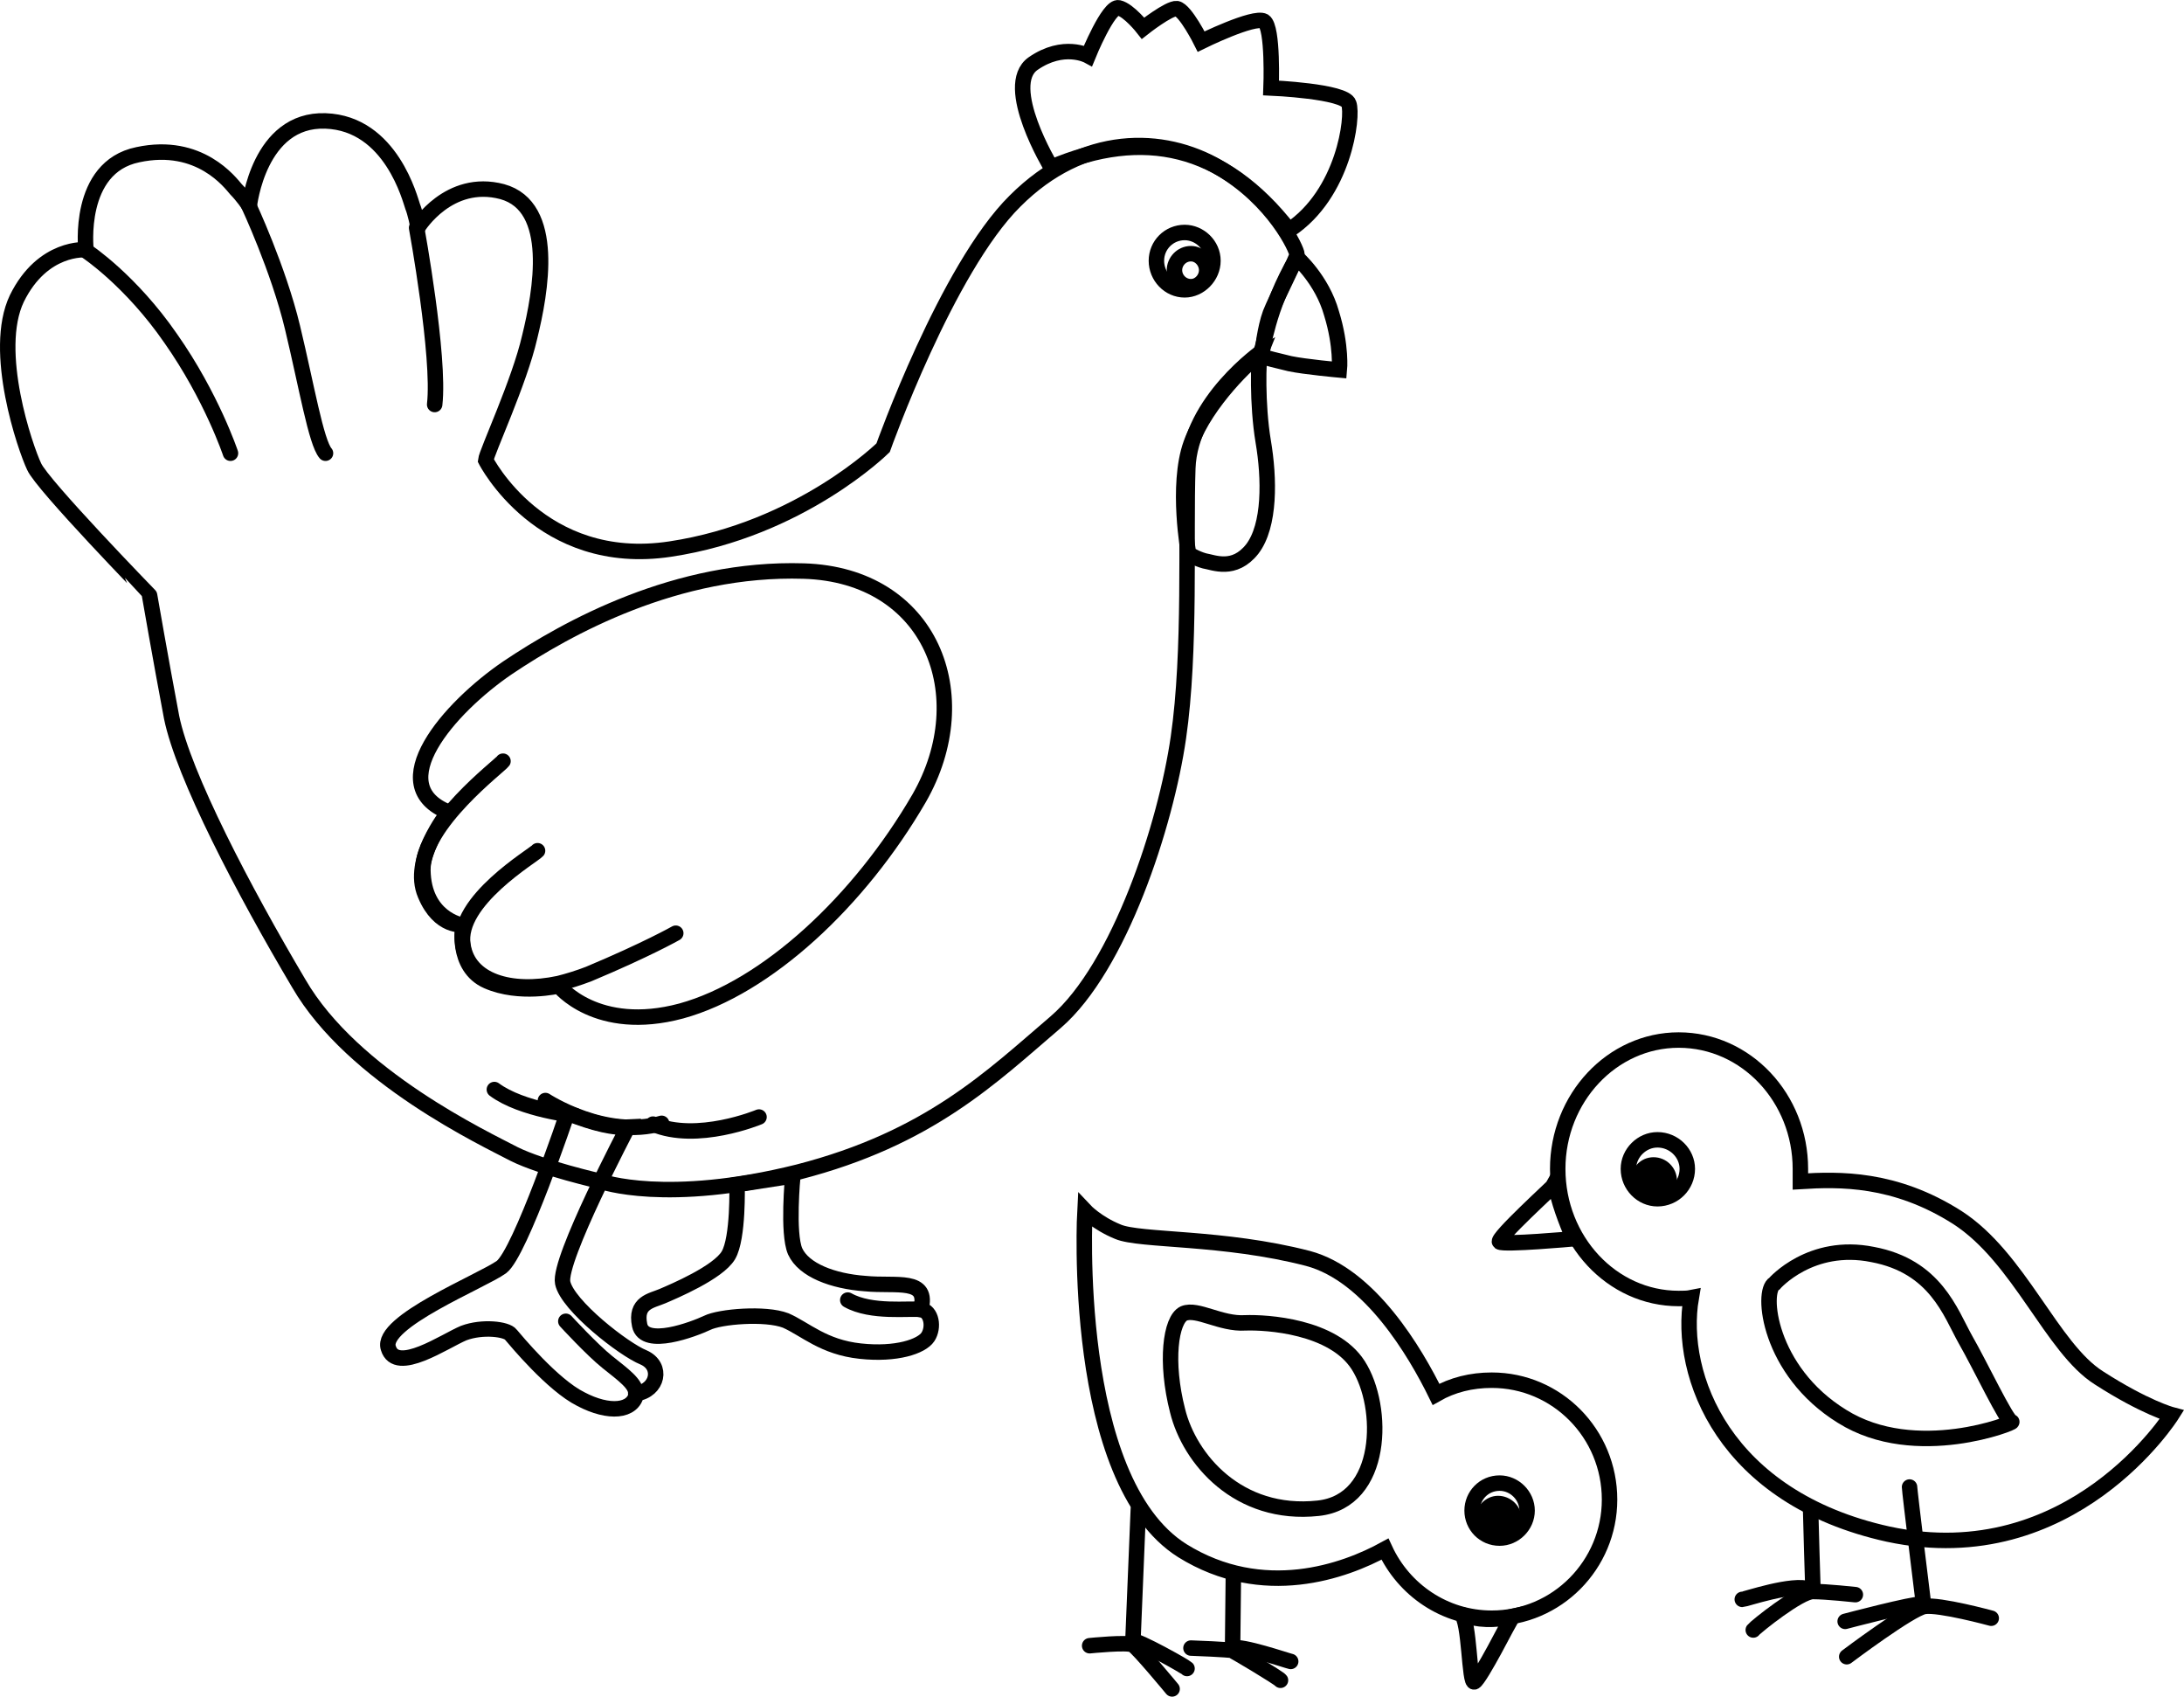 <?xml version="1.0" encoding="utf-8"?>
<!-- Generator: Adobe Illustrator 13.0.0, SVG Export Plug-In . SVG Version: 6.00 Build 14948)  -->
<!DOCTYPE svg PUBLIC "-//W3C//DTD SVG 1.1//EN" "http://www.w3.org/Graphics/SVG/1.1/DTD/svg11.dtd">
<svg version="1.1" id="Layer_1" xmlns="http://www.w3.org/2000/svg" xmlns:xlink="http://www.w3.org/1999/xlink" x="0px" y="0px"
	 width="200.227px" height="155.504px" viewBox="0 0 200.227 155.504" enable-background="new 0 0 200.227 155.504"
	 xml:space="preserve">
<g>
	<path fill="none" stroke="#000000" stroke-width="1.417" stroke-linecap="round" d="M46.114,69.764
		c-0.288,0.432-7.416,5.76-7.344,10.008c0.072,4.32,3.456,5.04,3.744,5.04"/>
	<path fill-rule="evenodd" clip-rule="evenodd" fill="none" stroke="#000000" stroke-width="1.417" stroke-linecap="round" d="
		M41.002,74.588l0.144-0.144c-6.192-2.448,0-9.576,5.4-13.248c5.472-3.672,15.48-9.216,27.144-8.856s15.984,11.376,10.584,20.808
		C78.802,82.58,70.306,90.5,62.458,92.66c-7.776,2.088-11.232-2.304-11.232-2.304s-3.6,0.864-6.552-0.432
		c-2.952-1.296-2.232-5.184-2.232-5.184s-2.16,0.36-3.456-2.736C37.618,78.836,41.002,74.588,41.002,74.588z"/>
	<path fill-rule="evenodd" clip-rule="evenodd" fill="none" stroke="#000000" stroke-width="1.417" stroke-linecap="round" d="
		M49.282,77.972c-0.36,0.432-7.488,4.608-6.84,8.64c0.504,3.312,4.392,4.464,8.784,3.528 M51.226,90.14
		c0.864-0.216,1.8-0.504,2.736-0.864c5.328-2.232,7.992-3.744,7.992-3.744"/>
	<path fill-rule="evenodd" clip-rule="evenodd" fill="none" stroke="#000000" stroke-width="1.417" stroke-linecap="round" d="
		M44.53,42.188c0,0,5.04,9.936,16.92,8.136c11.952-1.8,19.512-9.288,19.512-9.288s5.832-16.416,12.096-22.608
		c6.264-6.264,13.608-6.048,18.648-3.096c5.112,2.952,7.2,7.56,7.2,7.992c0,0.36-1.944,4.104-2.448,5.4
		c-0.504,1.368-0.72,3.456-0.72,3.456s-6.624,4.608-6.84,10.728c-0.216,6.12,0.288,16.776-0.864,24.696
		c-1.152,7.992-5.4,21.024-11.232,26.064c-5.904,5.04-11.592,10.656-23.616,13.752c-12.096,3.024-18.072,0.864-18.072,0.864
		s-5.4-1.224-7.992-2.52c-2.592-1.368-14.76-7.056-19.728-15.624c-5.04-8.496-10.584-19.08-11.664-24.408
		c-1.008-5.328-2.016-11.16-2.016-11.16S3.85,44.42,3.13,42.764C2.338,41.108-0.758,32.18,1.546,27.356
		c2.376-4.824,6.336-4.464,6.336-4.464s-0.864-7.56,4.752-8.712c5.688-1.224,8.496,2.592,9,3.168
		c0.576,0.576,1.224,1.512,1.224,1.512s0.864-7.992,6.984-7.776c6.048,0.216,7.776,7.272,7.992,7.848
		c0.216,0.504,0.504,1.872,0.504,1.872s2.808-4.536,7.704-3.24c4.968,1.368,3.528,9.216,2.52,13.32
		C47.626,34.988,44.602,41.468,44.53,42.188z"/>
	<path fill-rule="evenodd" clip-rule="evenodd" fill="none" stroke="#000000" stroke-width="1.417" stroke-linecap="round" d="
		M7.954,23.036c0,0,4.032,2.664,7.704,7.992c3.744,5.328,5.472,10.512,5.472,10.512"/>
	<path fill-rule="evenodd" clip-rule="evenodd" fill="none" stroke="#000000" stroke-width="1.417" stroke-linecap="round" d="
		M22.786,18.788c0,0,2.736,5.832,4.032,11.232c1.296,5.4,2.16,10.512,3.024,11.52"/>
	<path fill-rule="evenodd" clip-rule="evenodd" fill="none" stroke="#000000" stroke-width="1.417" stroke-linecap="round" d="
		M38.194,20.876c0,0,2.16,11.808,1.656,16.2"/>
	<path fill-rule="evenodd" clip-rule="evenodd" fill="none" stroke="#000000" stroke-width="1.417" stroke-linecap="round" d="
		M118.906,23.612c0,0,2.304,2.016,3.168,5.112c0.936,3.024,0.72,5.184,0.72,5.184s-3.168-0.288-4.536-0.576
		c-1.368-0.36-3.096-0.648-2.736-1.008C115.954,31.964,116.026,28.508,118.906,23.612z"/>
	<path fill-rule="evenodd" clip-rule="evenodd" fill="none" stroke="#000000" stroke-width="1.417" stroke-linecap="round" d="
		M115.522,32.468c-0.144,0.36-0.288,4.536,0.288,7.992c0.576,3.384,0.648,7.704-1.008,9.864c-1.656,2.088-3.528,1.224-4.392,1.08
		c-0.792-0.216-1.44-0.648-1.44-0.648s-1.152-6.264,0.216-10.08C110.554,36.86,114.73,32.9,115.522,32.468z"/>
	<path fill-rule="evenodd" clip-rule="evenodd" fill="none" stroke="#000000" stroke-width="1.417" stroke-linecap="round" d="
		M118.186,21.092c-6.048-7.776-13.392-9.36-21.816-5.76c0,0-4.536-7.488-1.656-9.504c2.808-1.944,5.04-0.72,5.04-0.72
		s1.872-4.608,2.808-4.392s2.232,1.872,2.232,1.872s2.376-1.872,3.096-1.8c0.792,0.144,2.232,3.024,2.232,3.024
		s4.824-2.376,5.76-1.872c0.864,0.576,0.648,6.12,0.648,6.12s6.768,0.288,7.128,1.44C124.09,10.652,123.226,17.78,118.186,21.092z"
		/>
	<path fill-rule="evenodd" clip-rule="evenodd" fill="none" stroke="#000000" stroke-width="1.417" stroke-linecap="round" d="
		M108.61,26.564c1.368,0,2.592-1.224,2.592-2.664s-1.224-2.592-2.592-2.592c-1.44,0-2.592,1.152-2.592,2.592
		S107.17,26.564,108.61,26.564z"/>
	<path fill-rule="evenodd" clip-rule="evenodd" fill="none" stroke="#000000" stroke-width="1.417" stroke-linecap="round" d="
		M109.186,26.276c0.792,0,1.44-0.72,1.44-1.512s-0.648-1.512-1.44-1.512c-0.864,0-1.512,0.72-1.512,1.512
		S108.322,26.276,109.186,26.276z"/>
	<path fill-rule="evenodd" clip-rule="evenodd" fill="none" stroke="#000000" stroke-width="1.417" stroke-linecap="round" d="
		M57.562,103.316c-1.224,0.072-3.024-0.288-5.544-1.296c0,0-4.32,12.816-6.048,14.112c-1.8,1.296-11.16,5.04-10.368,7.416
		c0.72,2.448,5.184-0.648,6.912-1.368c1.728-0.648,3.96-0.36,4.32,0.144c0.432,0.504,3.816,4.608,6.408,5.904
		c2.592,1.368,4.824,1.152,5.112-0.504c1.944-0.288,2.448-2.52,0.648-3.312c-1.8-0.72-6.984-4.752-7.416-6.84
		S57.562,103.316,57.562,103.316z"/>
	<path fill-rule="evenodd" clip-rule="evenodd" fill="none" stroke="#000000" stroke-width="1.417" stroke-linecap="round" d="
		M51.874,121.1c0,0,2.376,2.592,3.816,3.744c1.44,1.152,2.664,2.016,2.592,2.88"/>
	<path fill-rule="evenodd" clip-rule="evenodd" fill="none" stroke="#000000" stroke-width="1.417" stroke-linecap="round" d="
		M50.002,100.868c0,0,5.472,3.6,10.656,2.088"/>
	<path fill-rule="evenodd" clip-rule="evenodd" fill="none" stroke="#000000" stroke-width="1.417" stroke-linecap="round" d="
		M69.586,102.38c0,0-5.688,2.376-9.72,0.648"/>
	<path fill-rule="evenodd" clip-rule="evenodd" fill="none" stroke="#000000" stroke-width="1.417" stroke-linecap="round" d="
		M52.738,102.236c0,0-4.896-0.504-7.416-2.376"/>
	<path fill-rule="evenodd" clip-rule="evenodd" fill="none" stroke="#000000" stroke-width="1.417" stroke-linecap="round" d="
		M84.418,120.02c-1.008-0.144-4.536,0.36-6.696-0.864"/>
	<path fill-rule="evenodd" clip-rule="evenodd" fill="none" stroke="#000000" stroke-width="1.417" stroke-linecap="round" d="
		M72.682,107.78l-5.112,0.792c0,0,0.144,4.896-0.792,6.48s-5.04,3.312-6.048,3.744s-2.52,0.576-2.088,2.664
		c0.432,2.088,4.968,0.36,6.192-0.216c1.152-0.576,5.328-0.936,7.2-0.216c1.8,0.792,3.456,2.448,6.84,2.808
		c3.312,0.36,5.616-0.432,6.192-1.296c0.576-0.864,0.36-2.376-0.648-2.52c0.792-2.952-2.232-2.088-5.112-2.376
		c-2.952-0.216-5.616-1.224-6.408-2.952C72.178,113.036,72.682,107.78,72.682,107.78z"/>
	<path fill-rule="evenodd" clip-rule="evenodd" fill="none" stroke="#000000" stroke-width="1.417" stroke-linecap="round" d="
		M136.762,126.5c5.976,0,10.8,4.896,10.8,10.944c0,5.976-4.824,10.872-10.8,10.872c-4.32,0-8.064-2.592-9.792-6.336
		c-3.672,2.016-11.16,4.752-18.576,0.144c-10.296-6.48-8.928-31.176-8.928-31.176s1.08,1.152,3.024,1.944
		c2.016,0.864,9.648,0.432,17.424,2.448c5.688,1.512,9.864,8.64,11.736,12.456C133.162,126.932,134.89,126.5,136.762,126.5z"/>
	<path fill-rule="evenodd" clip-rule="evenodd" fill="none" stroke="#000000" stroke-width="1.417" stroke-linecap="round" d="
		M120.85,138.236c-7.344,0.792-11.808-4.536-12.888-8.928c-1.152-4.464-0.648-8.352,0.576-8.928
		c1.224-0.504,3.384,1.008,5.616,0.864c1.944-0.072,8.064,0.288,10.368,3.888C126.97,128.948,126.898,137.588,120.85,138.236z"/>
	<path fill-rule="evenodd" clip-rule="evenodd" fill="none" stroke="#000000" stroke-width="1.417" stroke-linecap="round" d="
		M137.482,140.972c1.368,0,2.52-1.152,2.52-2.52c0-1.368-1.152-2.52-2.52-2.52c-1.44,0-2.52,1.152-2.52,2.52
		C134.962,139.82,136.042,140.972,137.482,140.972z"/>
	<path fill-rule="evenodd" clip-rule="evenodd" stroke="#000000" stroke-width="1.417" stroke-linecap="round" d="M137.338,140.612
		c0.792,0,1.44-0.648,1.44-1.44c0-0.72-0.648-1.368-1.44-1.368c-0.72,0-1.368,0.648-1.368,1.368
		C135.97,139.964,136.618,140.612,137.338,140.612z"/>
	
		<line fill-rule="evenodd" clip-rule="evenodd" fill="none" stroke="#000000" stroke-width="1.417" stroke-linecap="round" x1="104.362" y1="138.308" x2="103.858" y2="150.548"/>
	<path fill-rule="evenodd" clip-rule="evenodd" fill="none" stroke="#000000" stroke-width="1.417" stroke-linecap="round" d="
		M99.898,150.836c0,0,3.528-0.36,3.96-0.072c0.504,0.288,3.6,4.032,3.6,4.032"/>
	<path fill-rule="evenodd" clip-rule="evenodd" fill="none" stroke="#000000" stroke-width="1.417" stroke-linecap="round" d="
		M108.826,152.924c-0.216-0.216-4.464-2.592-4.968-2.52"/>
	<path fill-rule="evenodd" clip-rule="evenodd" fill="none" stroke="#000000" stroke-width="1.417" stroke-linecap="round" d="
		M113.074,144.356c0,0.648-0.072,6.696-0.072,6.696"/>
	<path fill-rule="evenodd" clip-rule="evenodd" fill="none" stroke="#000000" stroke-width="1.417" stroke-linecap="round" d="
		M109.186,151.052c0.288,0,3.528,0.144,3.744,0.216c0.216,0.072,4.32,2.52,4.464,2.736"/>
	<path fill-rule="evenodd" clip-rule="evenodd" fill="none" stroke="#000000" stroke-width="1.417" stroke-linecap="round" d="
		M118.33,152.276c-0.36-0.072-4.536-1.512-5.328-1.224"/>
	<path fill-rule="evenodd" clip-rule="evenodd" fill="none" stroke="#000000" stroke-width="1.417" stroke-linecap="round" d="
		M133.954,147.956c1.512,0.576,3.096,0.576,4.68,0.216c-0.288,0.504-2.88,5.616-3.456,5.976
		C134.674,154.436,134.746,148.46,133.954,147.956z"/>
	<path fill-rule="evenodd" clip-rule="evenodd" fill="none" stroke="#000000" stroke-width="1.417" stroke-linecap="round" d="
		M153.898,95.324c6.192,0,11.16,5.328,11.16,11.808c0,0.432,0,0.792,0,1.152c3.528-0.216,8.64-0.36,14.4,3.312
		c5.688,3.672,8.64,11.952,12.96,14.688c4.248,2.736,6.696,3.384,6.696,3.384s-9.144,14.544-25.992,10.944
		c-15.048-3.312-19.296-14.544-18.072-21.672c-0.36,0.072-0.72,0.072-1.152,0.072c-6.12,0-11.088-5.328-11.088-11.88
		C142.81,100.652,147.778,95.324,153.898,95.324z"/>
	<path fill-rule="evenodd" clip-rule="evenodd" fill="none" stroke="#000000" stroke-width="1.417" stroke-linecap="round" d="
		M151.954,109.868c1.512,0,2.736-1.224,2.736-2.736c0-1.44-1.224-2.664-2.736-2.664c-1.44,0-2.664,1.224-2.664,2.664
		C149.29,108.644,150.514,109.868,151.954,109.868z"/>
	<path fill-rule="evenodd" clip-rule="evenodd" fill="none" stroke="#000000" stroke-width="1.417" stroke-linecap="round" d="
		M144.25,113.54c-0.72-1.728-1.368-3.384-1.656-5.04c-0.072,0.144-5.472,5.04-5.112,5.328
		C137.842,114.116,144.25,113.54,144.25,113.54z"/>
	<path fill-rule="evenodd" clip-rule="evenodd" fill="none" stroke="#000000" stroke-width="1.417" stroke-linecap="round" d="
		M175.066,136.292c0,0.36,1.296,10.872,1.296,10.872"/>
	<path fill-rule="evenodd" clip-rule="evenodd" fill="none" stroke="#000000" stroke-width="1.417" stroke-linecap="round" d="
		M169.306,151.844c0,0,5.832-4.392,7.128-4.608c1.368-0.216,6.12,1.08,6.12,1.08"/>
	<path fill-rule="evenodd" clip-rule="evenodd" fill="none" stroke="#000000" stroke-width="1.417" stroke-linecap="round" d="
		M169.162,148.604c0,0,6.264-1.656,7.056-1.584"/>
	<path fill-rule="evenodd" clip-rule="evenodd" fill="none" stroke="#000000" stroke-width="1.417" stroke-linecap="round" d="
		M165.994,138.308c0,0.576,0.216,7.416,0.216,7.416"/>
	<path fill-rule="evenodd" clip-rule="evenodd" fill="none" stroke="#000000" stroke-width="1.417" stroke-linecap="round" d="
		M160.738,149.396c0.216-0.288,4.248-3.528,5.472-3.528s3.888,0.288,3.888,0.288"/>
	<path fill-rule="evenodd" clip-rule="evenodd" fill="none" stroke="#000000" stroke-width="1.417" stroke-linecap="round" d="
		M159.73,146.588c0.288,0,4.608-1.512,6.192-0.936"/>
	<path fill-rule="evenodd" clip-rule="evenodd" stroke="#000000" stroke-width="1.417" stroke-linecap="round" d="M151.594,109.58
		c0.792,0,1.44-0.648,1.44-1.368c0-0.792-0.648-1.44-1.44-1.44s-1.368,0.648-1.368,1.44
		C150.226,108.932,150.802,109.58,151.594,109.58z"/>
	<path fill-rule="evenodd" clip-rule="evenodd" fill="none" stroke="#000000" stroke-width="1.417" stroke-linecap="round" d="
		M162.682,117.644c0,0,3.312-3.816,9-2.664c5.76,1.08,7.128,5.328,8.496,7.776c1.368,2.376,3.816,7.56,4.248,7.56
		c0.432,0-8.784,3.744-15.552-0.504C162.106,125.636,161.458,118.292,162.682,117.644z"/>
</g>
</svg>
